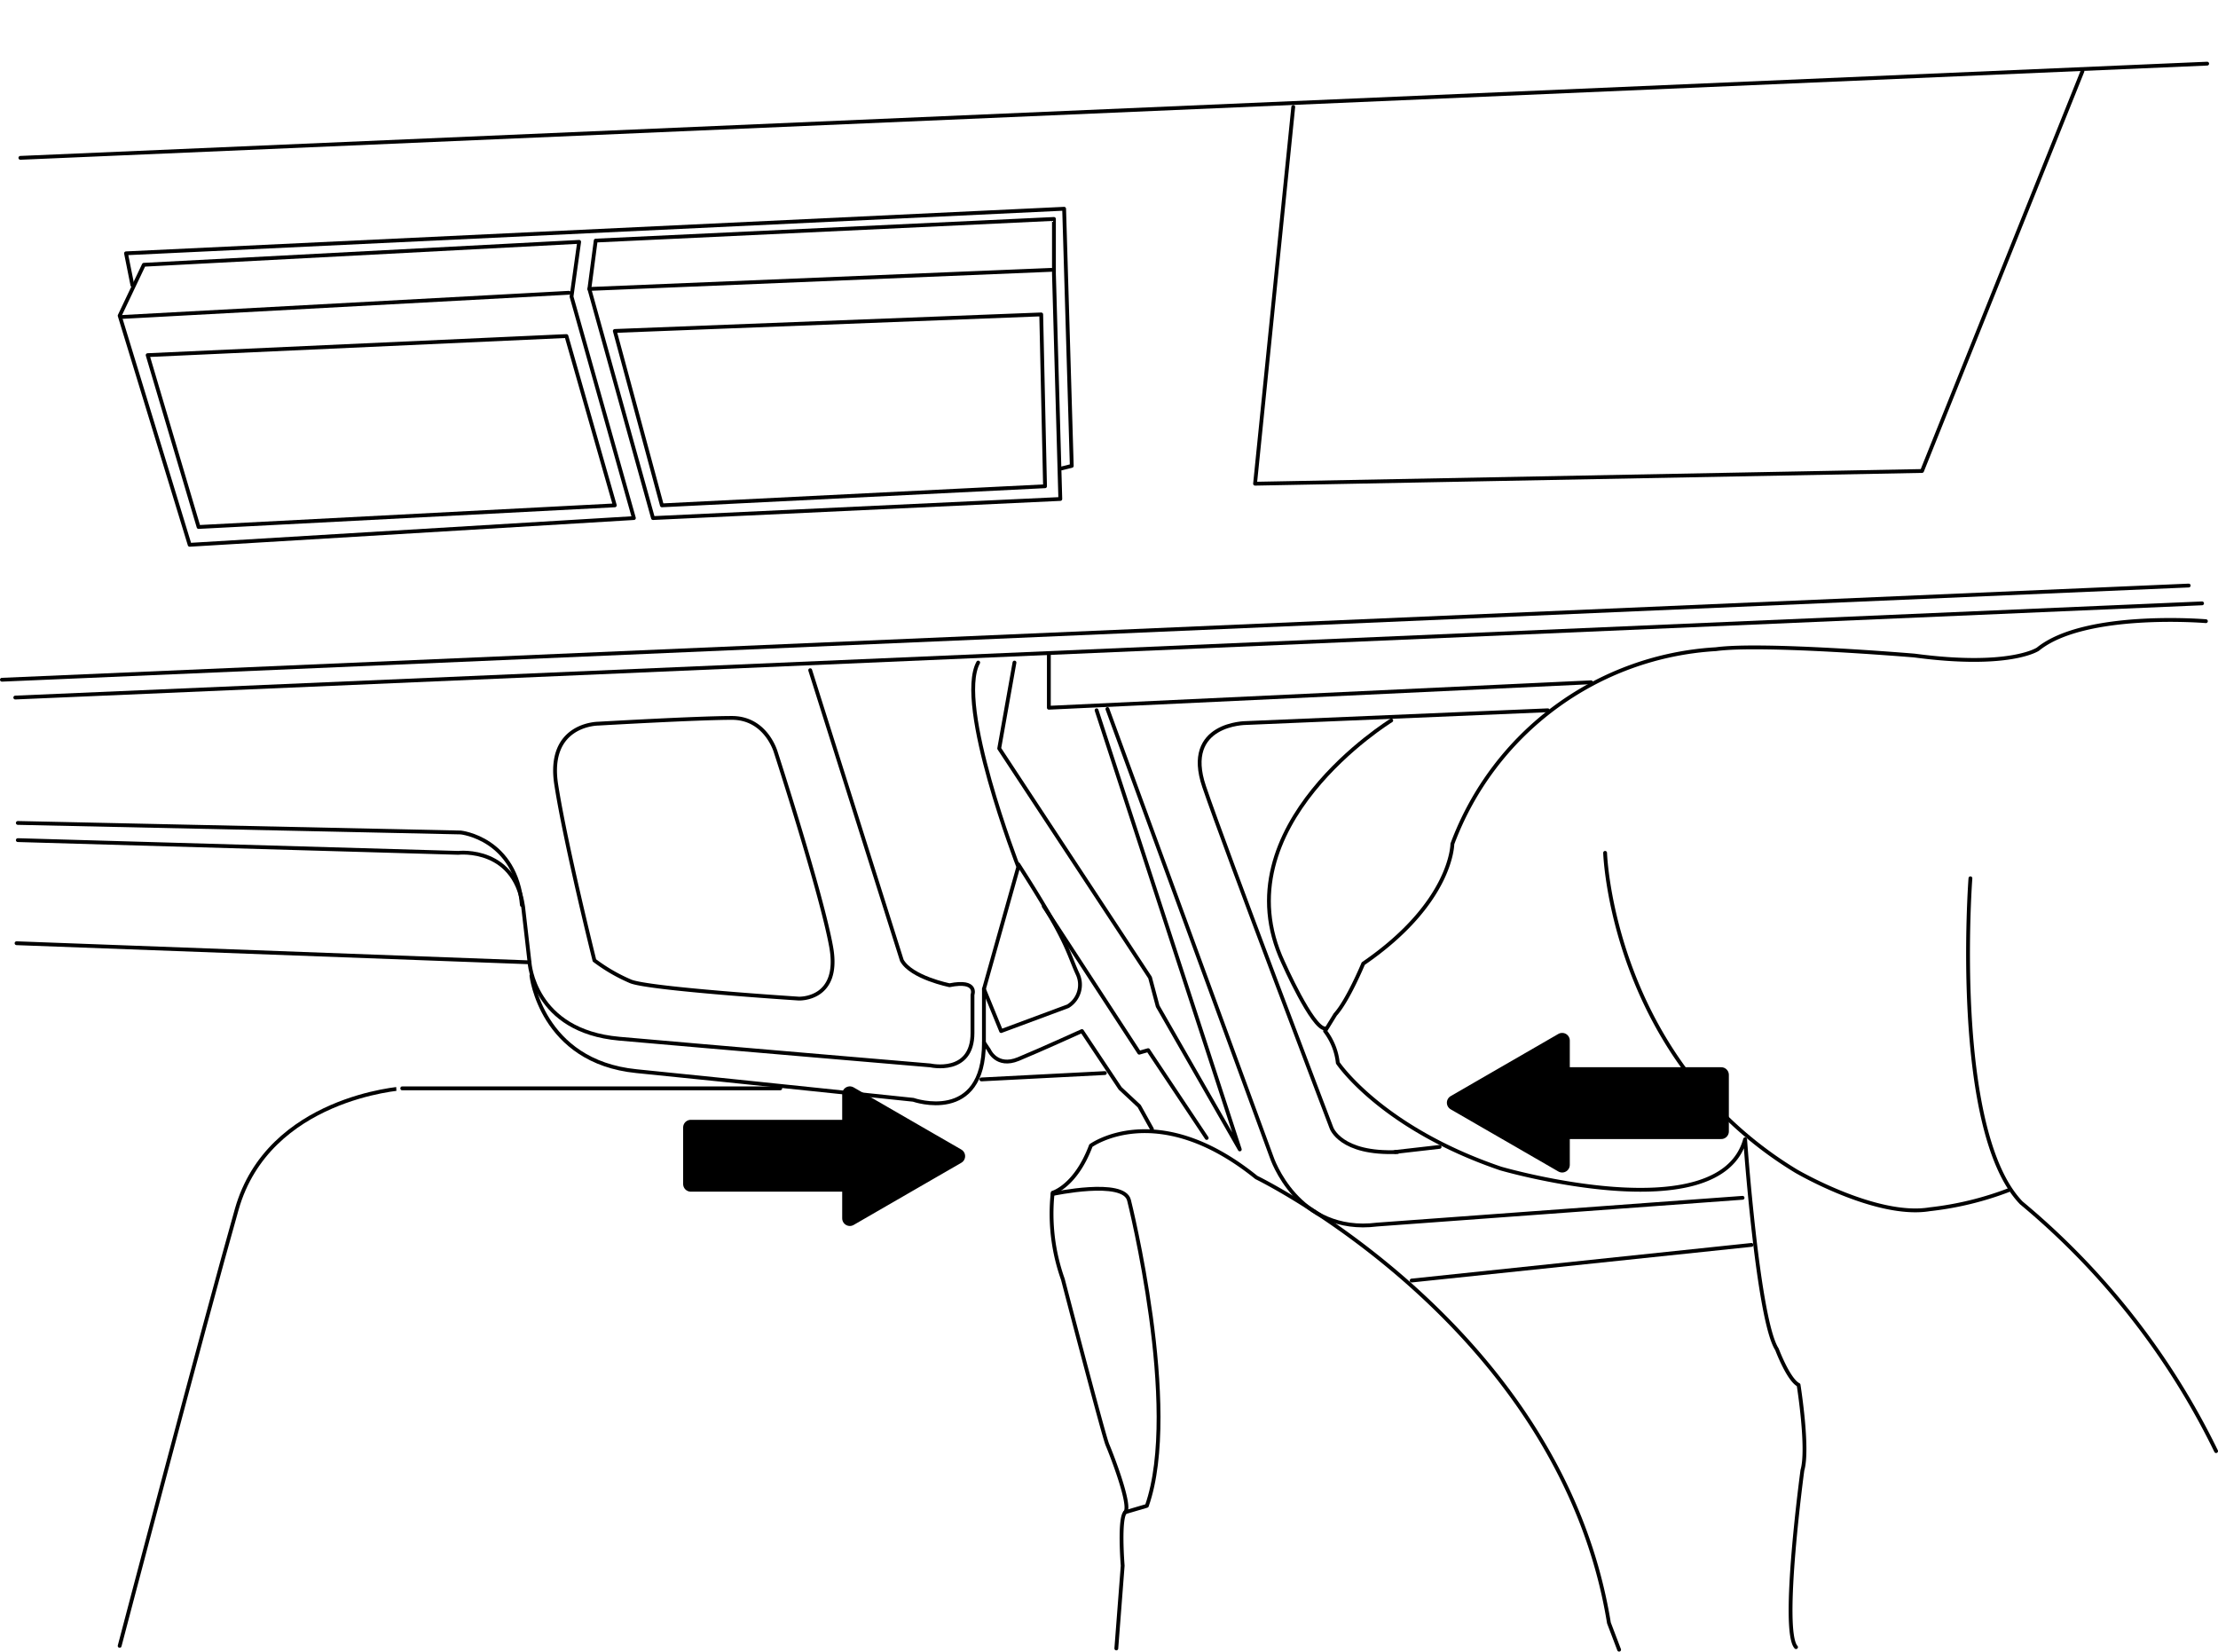 <svg id="Layer_1" data-name="Layer 1" xmlns="http://www.w3.org/2000/svg" viewBox="0 0 290.417 216.25"><defs><style>.cls-1{fill:none;stroke-width:0.5px;}.cls-1,.cls-2{stroke:#000;stroke-linecap:round;stroke-linejoin:round;}.cls-2{stroke-width:2px;}</style></defs><g id="outline"><polygon class="cls-1" points="138.833 65.333 85.5 67.833 77.167 37.833 78 31.5 138 28.667 138 35.833 138.833 65.333"/><line class="cls-1" x1="77.167" y1="37.833" x2="137.667" y2="35.333"/><polygon class="cls-1" points="86.667 66.167 136.833 63.667 136.333 41.167 80.5 43.333 86.667 66.167"/><polygon class="cls-1" points="83 67.833 24.833 71.333 15.667 41.333 18.833 34.667 75.833 31.667 74.833 38.833 83 67.833"/><line class="cls-1" x1="16" y1="41.5" x2="74.5" y2="38.333"/><polygon class="cls-1" points="26 69 80.5 66.167 74.167 44 19.333 46.5 26 69"/><polyline class="cls-1" points="17.333 37.333 16.5 33.167 139.333 27.333 140.333 61 139 61.333"/><line class="cls-1" x1="2.667" y1="20.667" x2="289" y2="8.333"/><line class="cls-1" x1="0.25" y1="89" x2="286.583" y2="76.667"/><line class="cls-1" x1="2" y1="91.333" x2="288.333" y2="79"/><polyline class="cls-1" points="208.333 89.333 137.333 92.667 137.333 85.667"/><polyline class="cls-1" points="169.333 14 164.333 63.333 251.666 61.667 272.666 9.333"/><path class="cls-1" d="M2.333,110,60,111.667s7.833-.917,8.583,7.833l.75,6.5s.5,9,11.75,10,40.75,3.5,40.75,3.5,5.5,1.25,5.5-4.25v-5s.75-2-3-1.25c0,0-5-1-6.25-3.25l-12-38"/><path class="cls-1" d="M2.333,107.75l58,1.25s7.25.75,8,9.5"/><path class="cls-1" d="M78.333,94.75s-6.75,0-5.5,8,5,23,5,23a22.593,22.593,0,0,0,4.75,2.75c2.5,1,22,2.25,22,2.25s5.5.25,4.25-6.75-7.25-25.5-7.25-25.5-1.25-4.5-5.75-4.5S78.333,94.75,78.333,94.75Z"/><path class="cls-1" d="M69.583,127.75s1.25,11.25,13.75,12.5,36.25,3.75,36.25,3.75,9.25,3.25,9.25-7.5v-7l4.5-16s-8.25-21.25-5.25-26.75"/><polyline class="cls-1" points="132.833 86.75 130.833 98 150.583 128 151.583 131.75 162.333 150.5 143.583 93"/><path class="cls-1" d="M128.833,129.5l2.25,5.5,8.75-3.25a3.3,3.3,0,0,0,1.25-4.25c-1.37-3.013-1.152-4.069-7.75-14.333"/><path class="cls-1" d="M128.833,136.5l.667,1s1,2.334,3.833,1.167S141.666,135,141.666,135l5,7.5,2.5,2.334,1.667,3"/><polyline class="cls-1" points="136.667 118.667 149.167 137.834 150.333 137.5 158 149"/><path class="cls-1" d="M145,92.833,166.5,151.5s3.333,10.168,13.833,8.834l47.834-3.501"/><line class="cls-1" x1="229.333" y1="163" x2="184.833" y2="167.667"/><line class="cls-1" x1="2.167" y1="123.5" x2="69.333" y2="126"/><path class="cls-1" d="M102.167,142.5h-49.5S35.167,143.666,31,158.333,15.667,215.5,15.667,215.5"/><line class="cls-1" x1="128.5" y1="141.333" x2="144.667" y2="140.5"/><path class="cls-1" d="M146.167,215.834,147,205s-.5-6.167.333-7-1.833-7.666-2.333-8.833-5.833-21.667-5.833-21.667a25.64,25.64,0,0,1-1.333-11.333s3-.834,5-6.167c0,0,8.667-6.333,21.667,4.167,0,0,39.834,19.333,46.167,58.333L212,216"/><path class="cls-1" d="M288.833,81.333S272.999,80,266.833,85c0,0-3.666,2.5-16.166.833,0,0-19.833-1.667-26-.833a39.259,39.259,0,0,0-34.5,25.5s0,7.666-11.667,15.666c0,0-2.001,4.834-3.667,6.667L173.5,135a8.331,8.331,0,0,1,1.667,4.166S180.833,147.667,196.5,153c0,0,28.667,8.332,32-3.834,0,0,1.667,23.666,4.167,27.5,0,0,1.5,4,2.833,4.667,0,0,1.333,8.334.5,11.167,0,0-2.833,20.999-.833,23.166"/><path class="cls-1" d="M210.167,111.666s.834,27,25,41.667c0,0,10.5,6.167,17.5,5a41.744,41.744,0,0,0,10.333-2.5"/><path class="cls-1" d="M258,115s-2.499,33,6.667,42.5a97.983,97.983,0,0,1,25.5,32.5"/><path class="cls-1" d="M202.666,93l-39.5,1.667s-8.333.001-5.5,8.334,16.667,44.666,16.667,44.666,1.167,3.5,8.667,3.167"/><line class="cls-1" x1="182.666" y1="150.833" x2="188.5" y2="150.166"/><path class="cls-1" d="M182.166,94.333S159.667,108.167,168,126c0,0,3.834,8.666,5.5,8.666"/><path class="cls-1" d="M137.833,156.334s9.333-2,10,.833c0,0,6.833,27.167,2.333,40l-2.833.833"/></g><g id="arrows"><polygon class="cls-2" points="90.448 155.028 111.274 155.028 111.274 159.521 118.323 155.45 125.37 151.381 118.323 147.313 111.274 143.243 111.274 147.623 90.448 147.623 90.448 155.028"/><polygon class="cls-2" points="225.37 140.735 204.544 140.735 204.544 136.243 197.495 140.313 190.448 144.383 197.495 148.45 204.544 152.521 204.544 148.141 225.37 148.141 225.37 140.735"/></g></svg>